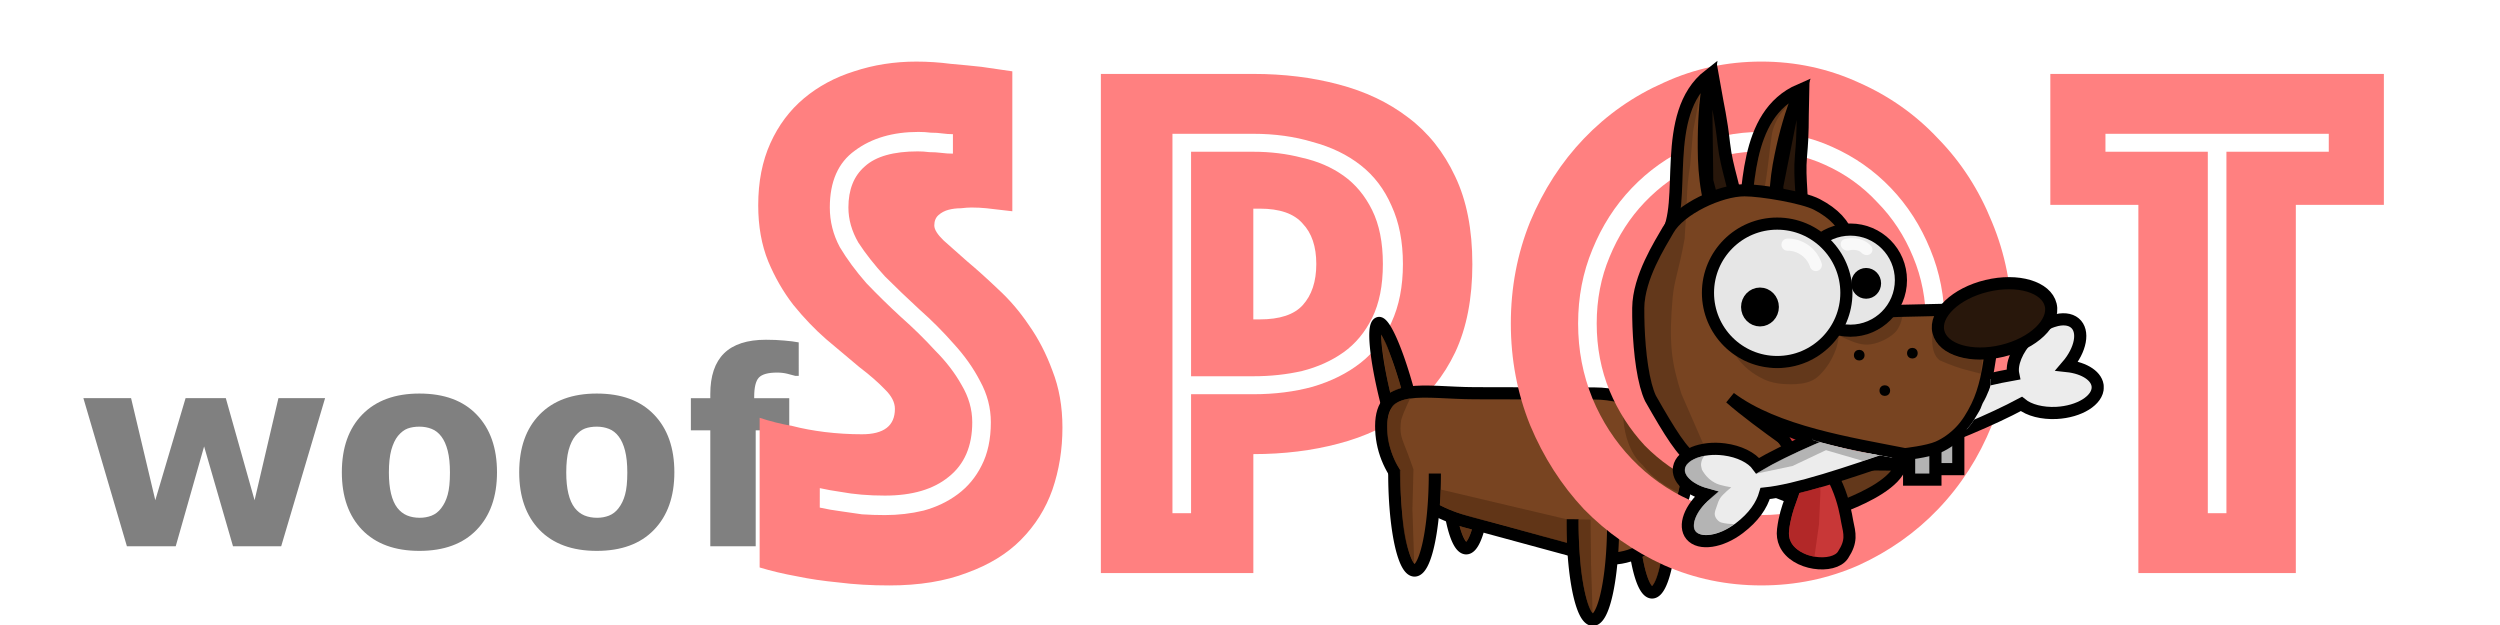<?xml version="1.0" encoding="UTF-8" standalone="no"?>
<!-- Created with Inkscape (http://www.inkscape.org/) -->

<svg
   width="160"
   height="40"
   viewBox="0 0 160 40"
   version="1.1"
   id="svg1"
   xml:space="preserve"
   xmlns="http://www.w3.org/2000/svg"
   xmlns:svg="http://www.w3.org/2000/svg"><defs
     id="defs1"><clipPath
       clipPathUnits="userSpaceOnUse"
       id="clipPath38"><path
         id="path39"
         style="fill:#ff0000;fill-opacity:1;fill-rule:nonzero;stroke:none;stroke-width:0.265"
         d="m 41.361,33.538 v 5.099 h 9.393 v -5.099 z m 3.399,2.858 c -0.064,-0.015 -0.093,-0.024 -0.185,-0.049 -5.29e-4,-2.91e-4 -9.26e-4,-1.8e-4 -0.002,-5.3e-4 V 36.347 H 44.573 c -3.44e-4,-1.3e-4 -7.41e-4,-3.7e-4 -10e-4,-5.29e-4 -2.78e-4,-1.19e-4 -0.003,-0.002 -0.004,-0.002 h -5.29e-4 c -0.01,-0.006 -0.014,-0.006 -0.017,-0.008 0.004,9e-4 -0.005,-0.002 -0.007,-0.003 -0.004,-0.001 -0.008,-0.002 -0.012,-0.003 -0.005,-6.35e-4 -0.01,-6.09e-4 -0.015,-5.3e-4 -0.02,3.71e-4 -0.034,-0.005 -0.044,-0.013 -0.069,-0.002 -0.078,-0.062 -0.026,-0.079 -0.002,-0.001 -0.006,-0.005 -0.007,-0.006 -4.76e-4,-3.7e-4 -6.35e-4,-1.27e-4 -10e-4,-5.29e-4 -5.02e-4,-3.71e-4 -6.08e-4,-1.66e-4 -10e-4,-5.29e-4 2.92e-4,3.97e-4 -0.001,-0.001 -0.001,-10e-4 -3.71e-4,-5.03e-4 -7.15e-4,-0.001 -10e-4,-0.002 -0.003,-0.003 -0.002,-0.002 -0.011,-0.011 -0.002,-0.002 0.002,0.003 0.006,0.007 -0.002,-0.002 -0.005,-0.004 -0.007,-0.005 0.013,0.011 -0.031,-0.023 -0.011,-0.008 -0.025,-0.016 -0.007,-0.009 -0.032,-0.023 -0.015,-0.012 -0.029,-0.023 -0.044,-0.035 -0.025,-0.024 -0.01,-0.009 -0.037,-0.033 -9e-4,-8.99e-4 -0.003,-0.002 -0.004,-0.004 l -5.3e-4,-5.3e-4 c -0.013,-0.011 -0.024,-0.023 -0.035,-0.036 -0.01,-0.013 -0.02,-0.026 -0.03,-0.04 -0.016,-0.02 -0.027,-0.043 -0.038,-0.066 -0.008,-0.016 -0.015,-0.032 -0.022,-0.048 -0.002,-0.004 -0.004,-0.007 -0.007,-0.012 -1.87e-4,-3.44e-4 -2.91e-4,-7.14e-4 -5.02e-4,-10e-4 -5.29e-4,-9.52e-4 -8.73e-4,-0.002 -0.002,-0.003 -0.002,-0.004 -0.005,-0.008 -0.006,-0.01 -0.005,-0.011 -0.008,-0.023 -0.012,-0.035 0.008,-0.005 0.017,-0.011 0.025,-0.016 -0.002,-0.005 -0.004,-0.011 -0.006,-0.017 -0.006,-0.02 -0.014,-0.039 -0.019,-0.059 -0.006,-0.025 -0.011,-0.049 -0.015,-0.074 l -5.29e-4,-5.29e-4 c -0.024,-0.172 0.059,-0.266 0.148,-0.268 0.065,-0.001 0.132,0.047 0.164,0.15 0.016,-0.005 0.039,-0.005 0.077,0.003 0.01,0.002 0.019,0.005 0.029,0.008 0.015,-0.092 0.018,-0.14 0.037,-0.156 -0.01,-0.018 -0.016,-0.036 -0.008,-0.054 0.035,-0.08 0.129,-0.12 0.205,-0.163 0.019,-0.011 0.042,0.008 0.063,0.013 0.1,0.024 0.197,0.057 0.295,0.088 0.022,0.007 0.044,0.016 0.066,0.023 0.098,-0.046 0.198,-0.088 0.299,-0.129 0.27,-0.109 0.547,-0.198 0.826,-0.28 0.182,-0.05 0.362,-0.104 0.542,-0.159 0.123,-0.195 0.255,-0.384 0.403,-0.561 0.066,-0.077 0.108,-0.13 0.18,-0.199 0.027,-0.026 0.054,-0.051 0.085,-0.073 0.043,-0.031 0.108,-0.073 0.171,-0.078 l 0.001,0.001 0.002,0.002 5.29e-4,0.001 h 5.29e-4 c 0.021,-0.002 0.041,0.001 0.061,0.01 0.055,0.024 0.086,0.083 0.13,0.125 0.002,0.032 0.009,0.063 0.007,0.095 -0.002,0.038 -0.029,0.105 -0.044,0.138 -0.044,0.098 -0.101,0.19 -0.154,0.283 0.008,0.006 0.015,0.012 0.021,0.019 0.039,-0.029 0.084,-0.054 0.122,-0.044 0.068,0.017 0.128,0.066 0.174,0.119 0.014,0.017 0.013,0.041 0.011,0.065 6.61e-4,5.55e-4 0.001,8.46e-4 0.002,0.002 0.002,-0.007 0.005,-0.015 0.007,-0.022 0.089,-0.315 -0.027,0.106 0.307,0.122 0.001,-0.003 0.003,-0.013 0.004,-0.009 6.88e-4,0.004 -0.002,0.008 -0.003,0.011 -0.002,0.005 -0.004,0.011 -0.005,0.016 -0.005,0.016 -0.011,0.031 -0.017,0.047 -0.011,0.033 -0.021,0.066 -0.033,0.098 -0.007,0.017 -0.014,0.033 -0.02,0.05 0.004,0.011 0.006,0.022 0.007,0.034 0.002,0.03 0.004,0.033 0,0.065 -0.005,0.041 -0.021,0.08 -0.035,0.119 -0.039,0.098 -0.082,0.194 -0.136,0.285 -0.002,0.005 -0.005,0.012 -0.01,0.021 -0.003,0.007 -0.005,0.015 -0.008,0.022 -5.29e-4,0.001 -0.002,0.005 -0.002,0.004 0.006,-0.016 0.004,-0.007 -0.008,0.018 -9.26e-4,0.002 -3.7e-4,9.26e-4 -0.001,0.003 -2.16e-4,0.001 -0.003,0.009 -0.005,0.014 0.002,-0.004 0.001,-0.003 0,10e-4 -6.09e-4,0.002 -0.001,0.002 -0.002,0.004 -0.001,0.004 -5.03e-4,0.002 -0.004,0.011 -0.002,0.004 -0.007,0.016 -0.003,0.008 -5.03e-4,0.003 -0.003,0.009 -0.005,0.013 1.83e-4,-4.23e-4 -0.002,0.003 -0.003,0.004 -0.004,0.008 -0.005,0.01 -0.009,0.018 -0.009,0.021 -0.021,0.041 -0.033,0.06 -0.01,0.02 -0.023,0.039 -0.035,0.059 -0.013,0.024 -0.027,0.046 -0.042,0.069 -0.014,0.024 -0.029,0.048 -0.044,0.071 -0.018,0.029 -0.039,0.057 -0.06,0.083 -0.015,0.018 -0.03,0.036 -0.046,0.054 -0.015,0.017 -0.017,0.019 -0.026,0.028 l -0.003,0.003 c -0.007,0.009 -0.016,0.019 -0.024,0.027 -0.017,0.018 -0.034,0.036 -0.052,0.054 -0.023,0.021 -0.046,0.042 -0.069,0.062 -0.021,0.017 -0.041,0.035 -0.062,0.052 -0.018,0.015 -0.037,0.028 -0.056,0.042 -0.02,0.015 -0.041,0.031 -0.061,0.047 -0.024,0.016 -0.047,0.033 -0.071,0.049 -0.031,0.021 -0.065,0.038 -0.099,0.055 -0.03,0.018 -0.062,0.033 -0.094,0.048 -0.037,0.019 -0.076,0.032 -0.116,0.043 -0.034,0.009 -0.069,0.016 -0.103,0.023 -0.022,0.006 -0.044,0.012 -0.066,0.019 -0.02,0.006 -0.039,0.012 -0.059,0.018 -0.018,0.007 -0.036,0.013 -0.055,0.019 -0.013,0.004 -0.026,0.008 -0.043,0.014 -0.013,0.004 -0.015,0.005 -0.024,0.009 -0.019,0.009 -0.038,0.015 -0.058,0.019 -0.024,0.005 -0.049,0.004 -0.074,0.001 -0.032,-0.005 -0.064,-0.014 -0.095,-0.025 -0.027,7.41e-4 -0.054,-1.8e-5 -0.081,-0.005 -0.017,-0.003 -0.032,-0.008 -0.049,-0.012 -0.014,0.041 -0.037,0.071 -0.071,0.07 h -5.29e-4 c -0.005,-2e-6 -0.009,6e-6 -0.014,0 -0.005,-7e-6 -0.01,3.8e-5 -0.015,0 -0.007,-7.5e-5 -0.015,-3.18e-4 -0.022,-5.3e-4 -0.016,-3.96e-4 -0.032,-8.2e-4 -0.048,-0.002 -0.023,-0.002 -0.046,-0.004 -0.069,-0.009 -0.015,-0.003 -0.032,-0.005 -0.048,-0.009 h -5.3e-4 c -7.14e-4,-9.2e-5 -0.002,-4.23e-4 -0.003,-5.29e-4 -0.012,-0.002 -0.023,-0.003 -0.035,-0.006 -8.2e-4,-2.11e-4 -0.002,-8.2e-4 -0.004,-10e-4 -0.016,-0.002 -0.031,-0.003 -0.047,-0.007 -0.002,-5.03e-4 -0.004,-0.001 -0.006,-0.002 l -5.29e-4,-5.29e-4 c -8.47e-4,-1.12e-4 -0.002,1.07e-4 -0.003,0 -0.012,-0.002 -0.024,-0.005 -0.036,-0.008 -0.013,-0.002 -0.029,-0.004 -0.034,-0.006 -0.287,-0.054 -0.468,-0.077 -0.807,-0.159 m 2.488,-2.448 c -6.61e-4,0.006 -8.47e-4,0.012 -0.002,0.018 3.18e-4,-10e-4 8.2e-4,-0.002 10e-4,-0.003 0.001,-0.005 0.001,-0.019 5.29e-4,-0.014 z m -3.109,1.696 c 7.41e-4,0.002 0.001,0.004 0.002,0.006 0.005,0.014 0.006,0.015 0.013,0.03 0.002,0.006 0.005,0.011 0.007,0.017 0.004,9.53e-4 0.009,0.002 0.013,0.003 -0.012,-0.018 -0.024,-0.037 -0.036,-0.055 z" /></clipPath><clipPath
       clipPathUnits="userSpaceOnUse"
       id="clipPath43"><path
         id="path44"
         style="fill:#ff0000;fill-opacity:1;fill-rule:nonzero;stroke:none;stroke-width:0.265"
         d="m 44.279,37.857 c -0.093,0.019 -0.177,0.034 -0.191,0.039 -0.004,0.013 -0.011,0.029 -0.011,0.029 1.9e-4,-8.5e-5 -0.018,0.039 -0.023,0.05 -0.019,0.043 -0.036,0.078 -0.056,0.121 -0.022,0.066 -0.018,0.043 -0.036,0.102 -0.01,0.03 -0.015,0.048 -0.023,0.079 -0.014,0.049 -0.019,0.076 -0.02,0.122 l -7.54e-4,0.024 c -2.05e-4,0.007 0.006,0.03 0.006,0.03 1.22e-4,4.45e-4 0.01,0.029 0.01,0.029 0.025,0.042 0.004,0.005 0.027,0.045 0.013,0.016 0.009,0.01 0.031,0.034 0.013,0.011 0.018,0.013 0.031,0.023 0.056,0.041 0.08,0.048 0.148,0.075 0.06,0.023 0.063,0.019 0.156,0.038 0.067,-0.022 0.039,0.055 0.066,0.079 0.046,0.012 0.061,0.045 0.044,0.071 h 0.013 v -1.008 c -0.005,-0.001 -0.011,-0.003 -0.017,-0.004 -0.003,-5.18e-4 -0.004,-0.01 -0.006,-0.011 -0.05,0.012 -0.073,0.018 -0.121,0.027 z m -0.405,0.619 3.82e-4,5.78e-4 z" /></clipPath></defs><path
     style="font-size:37.192px;font-family:Phosphate;-inkscape-font-specification:'Phosphate, Normal';display:inline;fill:#ff8080;stroke-width:1.597;fill-opacity:1;stroke:none"
     d="m 94.231,16.897 q 0,3.305 -1.099,5.652 -1.099,2.299 -3.023,3.736 -1.878,1.437 -4.444,2.107 -2.52,0.671 -5.451,0.671 v 7.615 H 70.456 V 4.731 h 9.757 q 2.932,0 5.451,0.671 2.565,0.671 4.444,2.107 1.924,1.437 3.023,3.784 1.099,2.299 1.099,5.604 z m -4.444,0 q 0,-2.155 -0.733,-3.736 -0.687,-1.581 -1.97,-2.586 Q 85.802,9.569 84.016,9.09 82.275,8.563 80.214,8.563 H 75.037 V 32.845 h 1.191 v -7.615 h 3.985 q 2.061,0 3.802,-0.479 1.787,-0.527 3.069,-1.533 1.283,-1.006 1.97,-2.586 0.733,-1.581 0.733,-3.736 z m -1.283,0 q 0,2.059 -0.687,3.448 -0.687,1.389 -1.832,2.203 -1.145,0.814 -2.657,1.197 -1.466,0.335 -3.115,0.335 h -3.985 V 9.712 h 3.985 q 1.649,0 3.115,0.383 1.512,0.335 2.657,1.149 1.145,0.814 1.832,2.203 0.687,1.389 0.687,3.448 z m -8.292,3.544 h 0.412 q 1.924,0 2.749,-0.91 0.87,-0.958 0.87,-2.634 0,-1.676 -0.87,-2.586 -0.825,-0.958 -2.749,-0.958 h -0.412 z"
     id="path123" /><path
     style="display:inline;fill:#784421;fill-opacity:1;stroke:#000000;stroke-width:0.777;stroke-linecap:butt;stroke-dasharray:none;stroke-opacity:1"
     id="path22-8-9-7-0-0-1-4-2"
     d="m 95.136,28.884 a 1.298,6.21 0 0 1 -0.663,5.415 1.298,6.21 0 0 1 -1.312,-0.116 1.298,6.21 0 0 1 -0.621,-5.528" /><path
     style="display:inline;fill:#784421;fill-opacity:1;stroke:#000000;stroke-width:0.777;stroke-linecap:butt;stroke-dasharray:none;stroke-opacity:1"
     id="path22-8-9-7-0-0-1-4-5-5"
     d="m 107.032,31.709 a 1.298,6.21 0 0 1 -0.663,5.415 1.298,6.21 0 0 1 -1.312,-0.116 1.298,6.21 0 0 1 -0.621,-5.528" /><path
     style="display:inline;fill:#784421;fill-opacity:1;stroke:#000000;stroke-width:0.776;stroke-linecap:butt;stroke-dasharray:none;stroke-opacity:1"
     id="path22-8-9-7-0-1-5-1-8"
     d="m 81.119,-52.919 a 0.771,5.158 0 0 1 -0.394,4.499 0.771,5.158 0 0 1 -0.779,-0.096 0.771,5.158 0 0 1 -0.369,-4.593"
     transform="matrix(0.948,-0.318,-0.252,-0.968,0,0)" /><path
     id="rect22-4-4-7"
     style="display:inline;fill:#784421;stroke:#000000;stroke-width:0.777"
     d="m 109.613,20.316 c -1.518,-0.024 -3.485,1.265 -4.923,3.377 l -0.22,0.323 c -0.308,0.452 -0.57,0.912 -0.788,1.37 -0.515,-0.13 -1.059,-0.202 -1.623,-0.203 l -7.669,-0.017 c -3.271,-0.008 -5.984,-0.798 -5.995,2.09 -0.012,2.888 2.178,5.244 5.335,6.101 l 8.287,2.252 c 3.156,0.857 5.914,-2.312 5.925,-5.199 6.7e-4,-0.168 -0.008,-0.333 -0.024,-0.497 0.728,-0.563 1.436,-1.312 2.049,-2.211 l 0.22,-0.323 c 1.841,-2.703 2.098,-5.702 0.576,-6.723 -0.333,-0.223 -0.723,-0.333 -1.148,-0.34 z" /><path
     style="display:inline;fill:#784421;fill-opacity:1;stroke:#000000;stroke-width:0.777;stroke-linecap:butt;stroke-dasharray:none;stroke-opacity:1"
     id="path22-8-9-7-0-0-3"
     d="m 103.242,33.459 a 1.298,6.21 0 0 1 -0.663,5.415 1.298,6.21 0 0 1 -1.312,-0.116 1.298,6.21 0 0 1 -0.621,-5.528" /><path
     style="display:inline;fill:#784421;fill-opacity:1;stroke:#000000;stroke-width:0.777;stroke-linecap:butt;stroke-dasharray:none;stroke-opacity:1"
     id="path22-8-9-7-0-0-1-9"
     d="m 91.83,30.305 a 1.298,6.21 0 0 1 -0.663,5.415 1.298,6.21 0 0 1 -1.312,-0.116 1.298,6.21 0 0 1 -0.621,-5.528" /><path
     style="display:inline;fill:#512b11;fill-opacity:0.604;stroke:#000000;stroke-width:0;stroke-linecap:butt;stroke-dasharray:none;stroke-opacity:1"
     d="m 93.42,33.679 0.781,0.214 c 0,0 -0.136,0.469 -0.349,0.77 0,0 -0.208,-0.178 -0.432,-0.984 z"
     id="path24" /><path
     style="display:inline;fill:#512b11;fill-opacity:0.604;stroke:#000000;stroke-width:0;stroke-linecap:butt;stroke-dasharray:none;stroke-opacity:1"
     d="m 105.118,35.631 c 0.508,-0.215 1.347,-0.949 1.347,-0.949 0,0 -0.023,0.266 -0.055,0.567 -0.036,0.339 -0.11,0.738 -0.211,1.158 -0.11,0.457 -0.263,0.923 -0.47,1.09 0,0 -0.284,-0.141 -0.612,-1.866 z"
     id="path24-7" /><path
     style="display:inline;fill:#512b11;fill-opacity:0.604;stroke:#000000;stroke-width:0;stroke-linecap:butt;stroke-dasharray:none;stroke-opacity:1"
     d="m 90.26,25.487 c 0,0 -0.41,0.795 -0.587,1.403 -0.106,0.786 0.006,1.079 0.228,1.645 0.26,0.634 0.559,1.502 0.559,1.502 0,0 -0.031,1.487 -0.066,2.55 0.044,1.166 0.115,3.444 0.115,3.444 -0.248,-0.274 -0.48,-1.175 -0.48,-1.175 -0.248,-0.927 -0.285,-1.922 -0.285,-1.922 -0.177,-2.054 -0.155,-2.921 -0.155,-2.921 -0.289,-0.339 -0.497,-0.925 -0.65,-1.424 -0.097,-0.315 -0.148,-0.646 -0.164,-0.976 -0.015,-0.306 -0.007,-0.619 0.063,-0.917 0.099,-0.424 0.32,-0.77 0.32,-0.77 0.369,-0.328 1.102,-0.438 1.102,-0.438 z"
     id="path23" /><path
     style="fill:#512b11;fill-opacity:0.604;stroke:#000000;stroke-width:0;stroke-linecap:butt;stroke-dasharray:none;stroke-opacity:1"
     d="m 88.417,21.494 c 0,0 -0.006,0.525 0.076,0.976 0.158,1.154 0.294,1.938 0.483,2.647 l 0.683,-0.281 c -0.052,-0.341 -0.775,-2.394 -0.775,-2.394 -0.187,-0.608 -0.466,-0.947 -0.466,-0.947 z"
     id="path25" /><path
     style="fill:#512b11;fill-opacity:0.604;stroke:#000000;stroke-width:0;stroke-linecap:butt;stroke-dasharray:none;stroke-opacity:1"
     d="m 92.206,31.33 8.065,1.903 8.3e-4,1.512 c -1.82,-0.48 -4.376,-1.215 -4.376,-1.215 -1.393,-0.334 -2.112,-0.531 -2.69,-0.744 -0.62,-0.228 -1.049,-0.459 -1.049,-0.459 z"
     id="path26" /><path
     style="fill:#512b11;fill-opacity:0.604;stroke:#000000;stroke-width:0;stroke-linecap:butt;stroke-dasharray:none;stroke-opacity:1"
     d="m 101.801,33.254 c 0,0 -0.007,0.437 0.028,2.892 0.091,2.582 0.092,3.102 0.092,3.102 -0.248,-0.274 -0.409,-0.998 -0.409,-0.998 -0.248,-0.927 -0.344,-1.922 -0.344,-1.922 -0.177,-2.054 -0.155,-3.086 -0.155,-3.086 z"
     id="path23-4" /><path
     style="fill:#512b11;fill-opacity:0.604;stroke:#000000;stroke-width:0;stroke-linecap:butt;stroke-dasharray:none;stroke-opacity:1"
     d="m 105.141,29.774 c 0,0 -1.399,-1.011 -1.265,-3.974 0,0 0.708,-1.301 0.966,-1.635 0.339,1.213 0.297,1.21 1.306,2.906 0.613,1.032 0.842,1.457 1.351,2.024 -0.271,0.325 -0.41,0.724 -0.407,0.922 -0.053,0.49 0.395,1.12 0.395,1.12 -0.195,0.938 -0.07,0.358 -0.07,0.358 0,0 -1.346,-0.49 -2.277,-1.721 z"
     id="path27" /><g
     id="layer1"><path
       style="font-weight:bold;font-size:16.905px;font-family:'.Geeza Pro PUA';-inkscape-font-specification:'.Geeza Pro PUA, Bold';fill:#808080;stroke-width:1.268"
       d="m 20.805,25.482 -2.809,9.479 h -3.084 L 13.063,28.572 11.246,34.961 H 8.122 L 5.337,25.482 h 3.052 l 1.55,6.533 1.938,-6.533 h 2.575 l 1.841,6.533 1.526,-6.533 z m 11.003,4.744 q 0,2.338 -1.308,3.688 -1.3,1.342 -3.657,1.342 -2.357,0 -3.665,-1.342 -1.3,-1.35 -1.3,-3.688 0,-2.355 1.308,-3.697 1.316,-1.342 3.657,-1.342 2.373,0 3.665,1.35 1.3,1.35 1.3,3.688 z m -3.576,2.304 q 0.283,-0.363 0.42,-0.869 0.145,-0.515 0.145,-1.418 0,-0.836 -0.145,-1.401 -0.145,-0.566 -0.404,-0.903 -0.258,-0.346 -0.622,-0.49 -0.363,-0.143 -0.783,-0.143 -0.42,0 -0.751,0.118 -0.323,0.118 -0.622,0.473 -0.266,0.329 -0.428,0.903 -0.153,0.574 -0.153,1.443 0,0.777 0.137,1.35 0.137,0.566 0.404,0.912 0.258,0.329 0.614,0.481 0.363,0.152 0.823,0.152 0.396,0 0.751,-0.135 0.363,-0.143 0.614,-0.473 z m 14.927,-2.304 q 0,2.338 -1.308,3.688 -1.3,1.342 -3.657,1.342 -2.357,0 -3.665,-1.342 -1.3,-1.35 -1.3,-3.688 0,-2.355 1.308,-3.697 1.316,-1.342 3.657,-1.342 2.373,0 3.665,1.35 1.3,1.35 1.3,3.688 z m -3.576,2.304 q 0.283,-0.363 0.42,-0.869 0.145,-0.515 0.145,-1.418 0,-0.836 -0.145,-1.401 -0.145,-0.566 -0.404,-0.903 -0.258,-0.346 -0.622,-0.49 -0.363,-0.143 -0.783,-0.143 -0.42,0 -0.751,0.118 -0.323,0.118 -0.622,0.473 -0.266,0.329 -0.428,0.903 -0.153,0.574 -0.153,1.443 0,0.777 0.137,1.35 0.137,0.566 0.404,0.912 0.258,0.329 0.614,0.481 0.363,0.152 0.823,0.152 0.396,0 0.751,-0.135 0.363,-0.143 0.614,-0.473 z m 11.536,-8.474 h -0.218 q -0.194,-0.059 -0.509,-0.135 -0.307,-0.076 -0.662,-0.076 -0.856,0 -1.163,0.321 -0.299,0.321 -0.299,1.241 v 0.076 h 2.244 v 2.059 h -2.147 v 7.419 h -2.906 v -7.419 h -1.243 v -2.059 h 1.243 v -0.262 q 0,-1.739 0.88,-2.608 0.888,-0.869 2.68,-0.869 0.646,0 1.171,0.051 0.525,0.042 0.928,0.118 z"
       id="text50-8"
       aria-label="woof" /></g><path
     style="font-size:37.192px;font-family:Phosphate;-inkscape-font-specification:'Phosphate, Normal';display:inline;fill:#ff8080;stroke-width:1.597;fill-opacity:1;stroke:none"
     d="m 136.856,13.113 h -5.635 V 4.731 h 21.347 v 8.382 h -5.635 v 23.564 h -10.078 z m 5.635,19.733 V 9.712 h 6.551 V 8.563 h -14.293 v 1.149 h 6.551 V 32.845 Z"
     id="path125" /><path
     style="font-size:37.192px;font-family:Phosphate;-inkscape-font-specification:'Phosphate, Normal';display:inline;fill:#ff8080;stroke-width:1.597;fill-opacity:1;stroke:none"
     d="m 96.693,20.704 q 0,-3.448 1.237,-6.514 1.283,-3.065 3.436,-5.316 2.199,-2.299 5.131,-3.592 2.932,-1.341 6.23,-1.341 3.298,0 6.23,1.341 2.932,1.293 5.085,3.592 2.199,2.251 3.436,5.316 1.283,3.065 1.283,6.514 0,3.448 -1.283,6.514 -1.237,3.065 -3.436,5.364 -2.153,2.251 -5.085,3.592 -2.932,1.293 -6.23,1.293 -3.298,0 -6.23,-1.293 -2.932,-1.341 -5.131,-3.592 -2.153,-2.299 -3.436,-5.364 -1.237,-3.065 -1.237,-6.514 z m 4.306,0 q 0,2.538 0.916,4.789 0.916,2.203 2.52,3.879 1.603,1.676 3.711,2.634 2.153,0.958 4.581,0.958 2.428,0 4.535,-0.958 2.153,-0.958 3.756,-2.634 1.603,-1.676 2.52,-3.879 0.916,-2.251 0.916,-4.789 0,-2.538 -0.916,-4.742 -0.916,-2.251 -2.52,-3.927 -1.603,-1.676 -3.756,-2.634 -2.107,-0.958 -4.535,-0.958 -2.428,0 -4.581,0.958 -2.107,0.958 -3.711,2.634 -1.603,1.676 -2.52,3.927 -0.916,2.203 -0.916,4.742 z m 5.314,0 q 0,1.389 0.504,2.634 0.504,1.197 1.374,2.107 0.87,0.91 2.016,1.437 1.191,0.527 2.52,0.527 1.328,0 2.474,-0.527 1.191,-0.527 2.061,-1.437 0.87,-0.91 1.374,-2.107 0.504,-1.245 0.504,-2.634 0,-1.389 -0.504,-2.586 -0.504,-1.245 -1.374,-2.155 -0.87,-0.91 -2.061,-1.437 -1.145,-0.527 -2.474,-0.527 -1.328,0 -2.52,0.527 -1.145,0.527 -2.016,1.437 -0.87,0.91 -1.374,2.155 -0.504,1.197 -0.504,2.586 z m 6.413,11.016 q -2.199,0 -4.123,-0.862 -1.878,-0.862 -3.344,-2.347 -1.42,-1.533 -2.245,-3.496 -0.825,-2.012 -0.825,-4.311 0,-2.299 0.825,-4.263 0.825,-2.012 2.245,-3.496 1.466,-1.533 3.344,-2.395 1.924,-0.862 4.123,-0.862 2.199,0 4.077,0.862 1.924,0.862 3.344,2.395 1.466,1.485 2.29,3.496 0.825,1.964 0.825,4.263 0,2.299 -0.825,4.311 -0.825,1.964 -2.29,3.496 -1.42,1.485 -3.344,2.347 -1.878,0.862 -4.077,0.862 z"
     id="path124" /><path
     style="font-size:37.192px;font-family:Phosphate;-inkscape-font-specification:'Phosphate, Normal';display:inline;fill:#ff8080;stroke-width:1.597;fill-opacity:1;stroke:none"
     d="m 52.465,32.486 q 0.641,0.144 1.374,0.239 0.641,0.096 1.328,0.192 0.733,0.048 1.466,0.048 1.283,0 2.474,-0.287 1.237,-0.335 2.199,-1.054 0.962,-0.718 1.512,-1.82 0.596,-1.149 0.596,-2.778 0,-1.389 -0.687,-2.634 -0.641,-1.245 -1.695,-2.395 -1.008,-1.149 -2.199,-2.203 -1.145,-1.054 -2.199,-2.107 -1.008,-1.102 -1.695,-2.155 -0.641,-1.102 -0.641,-2.251 0,-1.724 1.054,-2.634 1.054,-0.958 3.39,-0.958 0.366,0 0.733,0.048 0.412,0 0.779,0.048 0.366,0.048 0.733,0.048 V 8.587 q -0.321,0 -0.687,-0.048 -0.321,-0.048 -0.733,-0.048 -0.366,-0.048 -0.779,-0.048 -2.474,0 -4.077,1.197 -1.603,1.149 -1.603,3.64 0,1.341 0.641,2.538 0.687,1.149 1.695,2.299 1.054,1.102 2.199,2.155 1.191,1.054 2.199,2.155 1.054,1.054 1.695,2.203 0.687,1.149 0.687,2.395 0,2.299 -1.512,3.496 -1.466,1.197 -4.077,1.197 -1.558,0 -2.84,-0.239 -0.687,-0.096 -1.328,-0.239 z m -3.848,-5.747 q 1.008,0.335 2.107,0.527 0.916,0.239 2.061,0.383 1.191,0.144 2.382,0.144 2.107,0 2.107,-1.628 0,-0.623 -0.641,-1.245 -0.641,-0.671 -1.649,-1.437 -0.962,-0.814 -2.107,-1.772 -1.099,-0.958 -2.107,-2.203 -0.962,-1.245 -1.603,-2.778 -0.641,-1.581 -0.641,-3.592 0,-2.251 0.779,-3.975 0.779,-1.724 2.153,-2.874 1.374,-1.149 3.207,-1.724 1.878,-0.623 3.985,-0.623 1.099,0 2.199,0.144 1.099,0.096 1.97,0.192 1.008,0.144 1.97,0.287 v 8.956 q -0.366,-0.048 -0.825,-0.096 -0.366,-0.048 -0.825,-0.096 -0.458,-0.048 -0.962,-0.048 -0.275,0 -0.687,0.048 -0.412,0 -0.779,0.096 -0.366,0.096 -0.641,0.335 -0.275,0.239 -0.275,0.671 0,0.383 0.596,0.958 0.641,0.575 1.512,1.341 0.916,0.766 1.97,1.772 1.099,1.006 1.97,2.299 0.916,1.293 1.512,2.922 0.641,1.628 0.641,3.64 0,2.107 -0.641,3.975 -0.641,1.82 -2.016,3.209 -1.328,1.341 -3.436,2.107 -2.107,0.814 -4.993,0.814 -1.741,0 -3.252,-0.192 Q 52.19,37.132 51.045,36.892 49.717,36.653 48.617,36.318 Z"
     id="text48-2-12" /><g
     id="g22-1"
     transform="matrix(0.755,0,0,0.755,61.015,-17.279)"
     style="display:inline"><rect
       style="display:inline;fill:#b3b3b3;fill-opacity:1;stroke:#000000;stroke-width:1.029;stroke-dasharray:none;stroke-dashoffset:0"
       id="rect30-4-8-3-1-2-4-6-4"
       width="2.873"
       height="4.662"
       x="82.315"
       y="57.992"
       ry="0" /><rect
       style="display:inline;fill:#b3b3b3;fill-opacity:1;stroke:#000000;stroke-width:1.029;stroke-dasharray:none;stroke-dashoffset:0"
       id="rect30-7-2-0-2-6-2-1"
       width="2.23"
       height="5.451"
       x="81.018"
       y="58.092"
       ry="0" /><path
       style="display:inline;fill:#784421;fill-opacity:1;stroke:#000000;stroke-width:1.059;stroke-dasharray:none;stroke-opacity:1"
       d="m 60.392,42.97 c 1.898,-2.818 -0.573,-10.393 3.678,-13.712 -0.348,2.537 -0.449,3.939 -0.441,6.181 0.009,2.359 0.286,4.983 1.504,7.359"
       id="path3-9-3-3-3-9-5" /><path
       style="display:inline;fill:#28170b;fill-opacity:1;stroke:#000000;stroke-width:1.059;stroke-linecap:butt;stroke-dasharray:none;stroke-opacity:1"
       d="m 64.497,30.108 c 0.354,2.022 0.566,2.741 0.815,4.958 0.25,2.229 0.981,3.691 1.23,6.188 l -1.583,1.011 -1.071,-4.05 -0.08,-6.394 z"
       id="path4-67-3-5-6-6-9" /><path
       style="display:inline;fill:#784421;fill-opacity:1;stroke:#000000;stroke-width:1.029;stroke-dasharray:none;stroke-opacity:1"
       d="m 66.817,42.741 c 0.729,-3.297 0.057,-10.123 4.947,-12.238 -0.838,2.255 -1.211,3.52 -1.642,5.579 -0.453,2.167 -0.693,4.632 0.041,7.067"
       id="path3-4-4-7-4-4-3-7" /><path
       style="display:inline;fill:#28170b;fill-opacity:1;stroke:#000000;stroke-width:1.029;stroke-linecap:butt;stroke-dasharray:none;stroke-opacity:1"
       d="m 72.019,31.372 c -0.047,1.93 0.021,2.634 -0.167,4.72 -0.19,2.097 0.244,3.593 2.01e-4,5.936 l -1.755,0.596 -0.262,-3.941 1.171,-5.883 z"
       id="path4-3-0-0-2-9-1-2" /><path
       id="path15-4-3-6-6"
       style="display:inline;fill:#784421;fill-opacity:1;stroke:#000000;stroke-width:1.029;stroke-linecap:round;stroke-dasharray:none"
       d="m 60.607,42.349 c -0.705,1.238 -2.522,4.037 -2.549,6.643 -0.019,1.879 0.143,4.66 0.65,6.558 0.111,0.415 0.238,0.788 0.384,1.1 1.668,2.936 2.718,4.612 3.697,5.21 l 9.777,3.795 c 0,0 2.41,0.314 3.169,0.012 1.618,-0.643 4.21,-1.889 4.582,-3.389 l -1.806,-0.017 -5.076,-0.047 c 0,0 -5.262,-3.547 -7.58,-5.604 3.874,2.906 10.269,3.874 14.806,4.776 0,0 1.924,-0.21 2.798,-0.591 0.706,-0.308 1.35,-0.779 1.887,-1.331 0.591,-0.606 1.034,-1.354 1.409,-2.113 0.362,-0.732 0.606,-1.523 0.792,-2.318 0.459,-1.959 0.79,-5.984 0.79,-5.984 l -8.236,0.19 c -1.018,0.03 -2.471,0.206 -3.177,-0.066 -0.292,-0.112 -0.584,-0.803 -0.512,-1.261 -1.65e-4,-4.115 -0.242,-6.142 -3.21,-7.696 -1.153,-0.604 -4.718,-1.201 -6.136,-1.201 -2.084,3.6e-4 -5.467,1.593 -6.459,3.333 z" /><path
       style="display:inline;fill:#c83737;fill-opacity:1;stroke:#000000;stroke-width:1.029;stroke-dasharray:none;stroke-dashoffset:0"
       d="m 71.725,59.742 c 3.345,2.959 3.834,6.17 4.043,7.343 0.225,1.061 0.413,1.67 -0.354,2.846 -0.79,1.211 -4.09,0.864 -4.914,-0.957 -0.157,-0.346 -0.224,-0.746 -0.167,-1.198 0.137,-1.092 0.383,-1.806 0.605,-2.417 0.353,-0.972 0.643,-1.683 0.327,-3.243 -0.444,-2.194 -2.26,-3.404 -2.806,-3.596 -0.086,-0.03 0.002,-0.142 0.002,-0.142 z"
       id="path31-7-3-9-6" /><path
       id="path11-8-3-9-4"
       style="display:inline;fill:#ececec;fill-opacity:1;stroke:#000000;stroke-width:0.265;stroke-linecap:round;stroke-dasharray:none"
       d="m 49.662,33.706 c -0.19,0.06 -0.389,0.191 -0.553,0.365 -0.246,0.261 -0.374,0.576 -0.326,0.802 -0.704,0.123 -1.708,0.403 -2.744,0.765 -1.161,0.405 -2.218,0.864 -2.824,1.223 -0.13,-0.179 -0.407,-0.315 -0.727,-0.356 -0.494,-0.064 -0.936,0.113 -0.988,0.395 -0.043,0.235 0.201,0.476 0.591,0.583 -0.355,0.302 -0.498,0.689 -0.328,0.894 0.182,0.219 0.652,0.149 1.05,-0.155 0.316,-0.241 0.488,-0.493 0.564,-0.757 0.678,-0.07 1.753,-0.428 2.999,-0.863 1.013,-0.354 1.955,-0.751 2.584,-1.088 0.169,0.138 0.456,0.211 0.764,0.196 0.501,-0.026 0.904,-0.277 0.9,-0.561 -0.003,-0.231 -0.278,-0.419 -0.671,-0.461 0.305,-0.354 0.381,-0.763 0.173,-0.937 -0.105,-0.089 -0.272,-0.105 -0.462,-0.045 z"
       clip-path="url(#clipPath38)"
       transform="matrix(3.89,0,0,3.89,-99.92,-81.023)" /><ellipse
       style="display:inline;fill:#28170b;stroke:#000000;stroke-width:1.029;stroke-dasharray:none;stroke-dashoffset:0"
       id="path6-4-3-4-3-1-4"
       cx="74.13"
       cy="69.151"
       rx="4.895"
       ry="2.831"
       transform="rotate(-13.54)" /><circle
       style="display:inline;fill:#000000;fill-opacity:1;stroke:#000000;stroke-width:0.19;stroke-dasharray:none;stroke-dashoffset:0"
       id="path10-0-6-8-4-3-7-9"
       cx="76.789"
       cy="52.993"
       r="0.356" /><circle
       style="display:inline;fill:#000000;fill-opacity:1;stroke:#000000;stroke-width:0.19;stroke-dasharray:none;stroke-dashoffset:0"
       id="path10-0-9-4-8-7-7-6-9"
       cx="81.293"
       cy="52.826"
       r="0.356" /><circle
       style="display:inline;fill:#000000;fill-opacity:1;stroke:#000000;stroke-width:0.19;stroke-dasharray:none;stroke-dashoffset:0"
       id="path10-0-9-1-9-1-5-9-4-8"
       cx="78.957"
       cy="55.996"
       r="0.356" /><circle
       style="display:inline;fill:#e6e6e6;fill-opacity:1;stroke:#000000;stroke-width:1.029;stroke-linecap:butt;stroke-dasharray:none;stroke-opacity:1"
       id="path10-21-0-2-0-5-7-0"
       cx="76.037"
       cy="46.634"
       r="4.287" /><ellipse
       style="display:inline;fill:#000000;stroke:#000000;stroke-width:0.837;stroke-dasharray:none"
       id="path2-6-3-2-6-1-8-4"
       cx="77.374"
       cy="46.905"
       rx="0.85"
       ry="0.885" /><path
       style="display:inline;fill:#f9f9f9;fill-opacity:1;stroke:#f9f9f9;stroke-width:1.033;stroke-linecap:round;stroke-dasharray:none;stroke-opacity:1"
       id="path12-0-2-5-5-4-4-2"
       d="m -61.813,54.758 a 1.128,1.448 0 0 1 -0.78,1.377"
       transform="matrix(-0.368,-0.93,0.968,-0.253,0,0)" /><circle
       style="display:inline;fill:#e6e6e6;fill-opacity:1;stroke:#000000;stroke-width:1.029;stroke-linecap:butt;stroke-dasharray:none;stroke-opacity:1"
       id="path10-08-0-2-6-9-9"
       cx="69.834"
       cy="47.708"
       r="5.867" /><ellipse
       style="display:inline;fill:#000000;stroke:#000000;stroke-width:1.059;stroke-dasharray:none"
       id="path2-1-8-9-0-6-7"
       cx="68.375"
       cy="48.909"
       rx="1.074"
       ry="1.119" /><path
       style="display:inline;fill:#f9f9f9;fill-opacity:1;stroke:#f9f9f9;stroke-width:1.029;stroke-linecap:round;stroke-dasharray:none;stroke-opacity:1"
       id="path12-0-1-4-0-6-1"
       d="m -43.952,70.508 a 2.513,2.513 0 0 1 -1.737,2.39"
       transform="rotate(-90.266)" /><path
       style="display:inline;fill:#000000;fill-opacity:0.174;stroke:#ececec;stroke-width:0;stroke-linecap:round;stroke-dasharray:none;stroke-opacity:1"
       d="m 62.458,36.906 c -0.158,0.948 -0.267,1.959 -0.281,2.935 -0.017,1.249 -0.146,2.244 -0.186,3.275 -0.522,2.872 -0.879,3.482 -1.019,5.028 -0.139,1.546 -0.204,3.09 -0.078,4.436 0.126,1.345 0.442,2.492 0.828,3.704 l 1.836,4.208 -1.179,0.345 -0.53,-0.658 -0.784,-1.112 c -0.155,-0.292 -1.081,-1.787 -1.506,-2.624 -0.111,-0.218 -0.177,-0.412 -0.199,-0.504 -0.045,-0.188 -0.124,-0.353 -0.171,-0.519 -0.11,-0.394 -0.188,-0.771 -0.282,-1.312 -0.24,-1.39 -0.398,-3.188 -0.367,-4.325 0.012,-0.415 0.01,-0.808 0.041,-1.163 0.135,-1.545 0.479,-2.592 1.024,-3.819 0.352,-0.578 0.598,-1.243 0.888,-1.855 0.313,-0.662 0.917,-1.243 0.912,-2.047 0.281,-1.388 0.321,-2.777 0.405,-4.025 0.023,-0.808 0.068,-1.948 0.196,-2.731 0.04,-0.247 0.158,-1.06 0.415,-1.749 0.321,-0.86 0.8,-1.611 0.924,-1.781 l -0.645,3.431 z"
       id="path12-7-4-8" /><path
       style="display:inline;fill:#000000;fill-opacity:0.174;stroke:#ececec;stroke-width:0;stroke-linecap:round;stroke-dasharray:none;stroke-opacity:1"
       d="m 70.28,32.083 c -0.642,0.701 -0.633,0.756 -1.112,1.526 -0.463,0.744 -0.795,2.01 -0.943,2.742 -0.261,1.291 -0.705,2.952 -0.195,3.085 0.032,0.008 0.167,0.002 0.298,0.001 0.099,-4.82e-4 0.132,0.107 0.207,0.037 0.384,-0.358 0.706,-4.794 0.923,-5.537 0.194,-0.667 0.568,-1.36 1.008,-1.809 0.022,-0.022 0.362,-0.475 0.317,-0.454 -0.135,0.062 -0.478,0.383 -0.503,0.41 z"
       id="path13-1-5-6-0-2" /><path
       style="display:inline;fill:#a82323;fill-opacity:0.68;stroke:#ff0000;stroke-width:0;stroke-linecap:round;stroke-dasharray:none;stroke-opacity:1"
       d="m 43.915,36.255 0.098,0.07 0.152,0.251 0.193,0.474 0.053,0.351 0.018,0.485 -0.023,0.403 -0.095,0.526 c -0.152,-0.062 -0.255,-0.163 -0.369,-0.259 -0.088,-0.433 0.114,-0.877 0.238,-1.297 l -0.016,-0.384 -0.109,-0.376 z"
       id="path14-32-4-2"
       clip-path="url(#clipPath43)"
       transform="matrix(5.239,0,0,6.747,-159.264,-191.01)" /><path
       id="path17-2-9"
       style="display:inline;fill:#8a8a8a;fill-opacity:0.563;stroke:none;stroke-width:0;stroke-linecap:butt;stroke-dasharray:none;stroke-opacity:1"
       d="m 73.461,60.35 -0.565,0.234 c -0.038,0.014 -0.738,0.336 -0.777,0.352 l -0.96,0.44 -1.142,0.554 -1.011,0.541 -0.975,0.571 3.104,-0.656 2.836,-1.341 3.138,0.915 0.614,-0.213 0.817,-0.269 c -1.135,-0.196 -2.301,-0.438 -3.422,-0.688 -0.448,-0.114 -1.097,-0.282 -1.436,-0.367 z" /><path
       style="display:inline;fill:#8a8a8a;fill-opacity:0.563;stroke:none;stroke-width:0;stroke-linecap:butt;stroke-dasharray:none;stroke-opacity:1"
       d="m 63.453,62.696 c 0.146,0.263 0.327,0.513 0.547,0.719 0.208,0.195 0.451,0.358 0.712,0.473 0.385,0.17 1.226,0.306 1.226,0.306 0,0 -0.677,0.544 -0.92,0.896 -0.141,0.205 -0.221,0.447 -0.297,0.684 -0.083,0.257 -0.222,0.528 -0.17,0.793 0.041,0.205 0.188,0.392 0.355,0.518 0.139,0.104 0.324,0.128 0.494,0.162 0.26,0.052 0.793,0.063 0.793,0.063 -1.029,0.716 -1.238,0.683 -1.238,0.683 -0.957,0.37 -1.471,0.207 -1.471,0.207 -0.788,-0.08 -0.722,-0.741 -0.722,-0.741 0.016,-0.909 0.786,-1.693 0.786,-1.693 0.619,-0.667 1.303,-1.228 1.303,-1.228 L 63.488,64.149 c -0.373,-0.141 -0.731,-0.356 -0.979,-0.563 -0.234,-0.195 -0.369,-0.387 -0.369,-0.387 l -0.139,-0.327 0.013,-0.323 0.136,-0.285 0.333,-0.306 0.516,-0.268 0.692,-0.189 c -0.196,0.218 -0.266,0.416 -0.304,0.653 -0.028,0.18 0.023,0.365 0.067,0.542 3e-6,1.3e-5 8e-6,2.5e-5 1.4e-5,3.7e-5 z"
       id="path18-5-7" /><path
       style="display:inline;fill:#000000;fill-opacity:0.174;stroke:none;stroke-width:0;stroke-linecap:butt;stroke-dasharray:none;stroke-opacity:1"
       d="m 66.313,53.03 c 0.609,0.907 1.454,1.568 2.398,2.012 0.702,0.33 1.513,0.42 2.289,0.419 0.62,-5.84e-4 1.275,-0.061 1.83,-0.339 0.454,-0.227 0.81,-0.63 1.122,-1.031 0.379,-0.488 0.663,-1.053 0.876,-1.632 0.131,-0.355 0.241,-1.11 0.241,-1.11 0,0 -0.416,0.559 -0.813,0.956 -0.124,0.124 -0.281,0.292 -0.377,0.346 0,0 -1.803,1.534 -4.157,1.431 -0.443,-0.022 -0.731,-0.021 -1.11,-0.105 -1.026,-0.23 -1.897,-0.731 -1.897,-0.731 z"
       id="path19-9-4" /><path
       style="display:inline;fill:#000000;fill-opacity:0.174;stroke:none;stroke-width:0;stroke-linecap:butt;stroke-dasharray:none;stroke-opacity:1"
       d="m 75.086,51.344 c 0,0 0.991,0.481 1.519,0.626 0.285,0.079 0.582,0.142 0.877,0.13 0.383,-0.016 0.766,-0.115 1.12,-0.262 0.443,-0.185 0.88,-0.425 1.218,-0.765 0.201,-0.201 0.342,-0.461 0.452,-0.723 0.135,-0.321 0.245,-1.015 0.245,-1.015 l -0.508,-0.023 c 0,0 0.152,-0.124 -0.07,0.104 0,0 -0.882,1.367 -2.452,1.767 -1.02,0.381 -2.157,0.184 -2.157,0.184 z"
       id="path19-8-7-2" /><path
       style="display:inline;fill:#000000;fill-opacity:0.174;stroke:none;stroke-width:0;stroke-linecap:butt;stroke-dasharray:none;stroke-opacity:1"
       d="m 82.996,51.131 c 0.023,0.057 -0.26,1.611 0.604,2.293 0,0 1.109,0.513 2.098,0.774 l 1.388,0.367 0.155,-1.19 c -0.693,-0.082 -0.721,0.081 -2.08,-0.246 0,0 -0.777,-0.235 -1.239,-0.659 0,0 -0.287,-0.178 -0.504,-0.455 -0.253,-0.314 -0.422,-0.885 -0.422,-0.885 z"
       id="path20-6-6" /><path
       style="display:inline;fill:#000000;fill-opacity:0.174;stroke:none;stroke-width:0;stroke-linecap:butt;stroke-dasharray:none;stroke-opacity:1"
       d="m 75.313,63.649 0.508,1.425 c 0,0 1.414,-0.476 2.301,-1.164 l 1.548,-0.377 c -0.693,-0.082 1.133,-0.42 -0.227,-0.746 l -1.523,-0.029 z"
       id="path20-4-6-4" /></g></svg>
